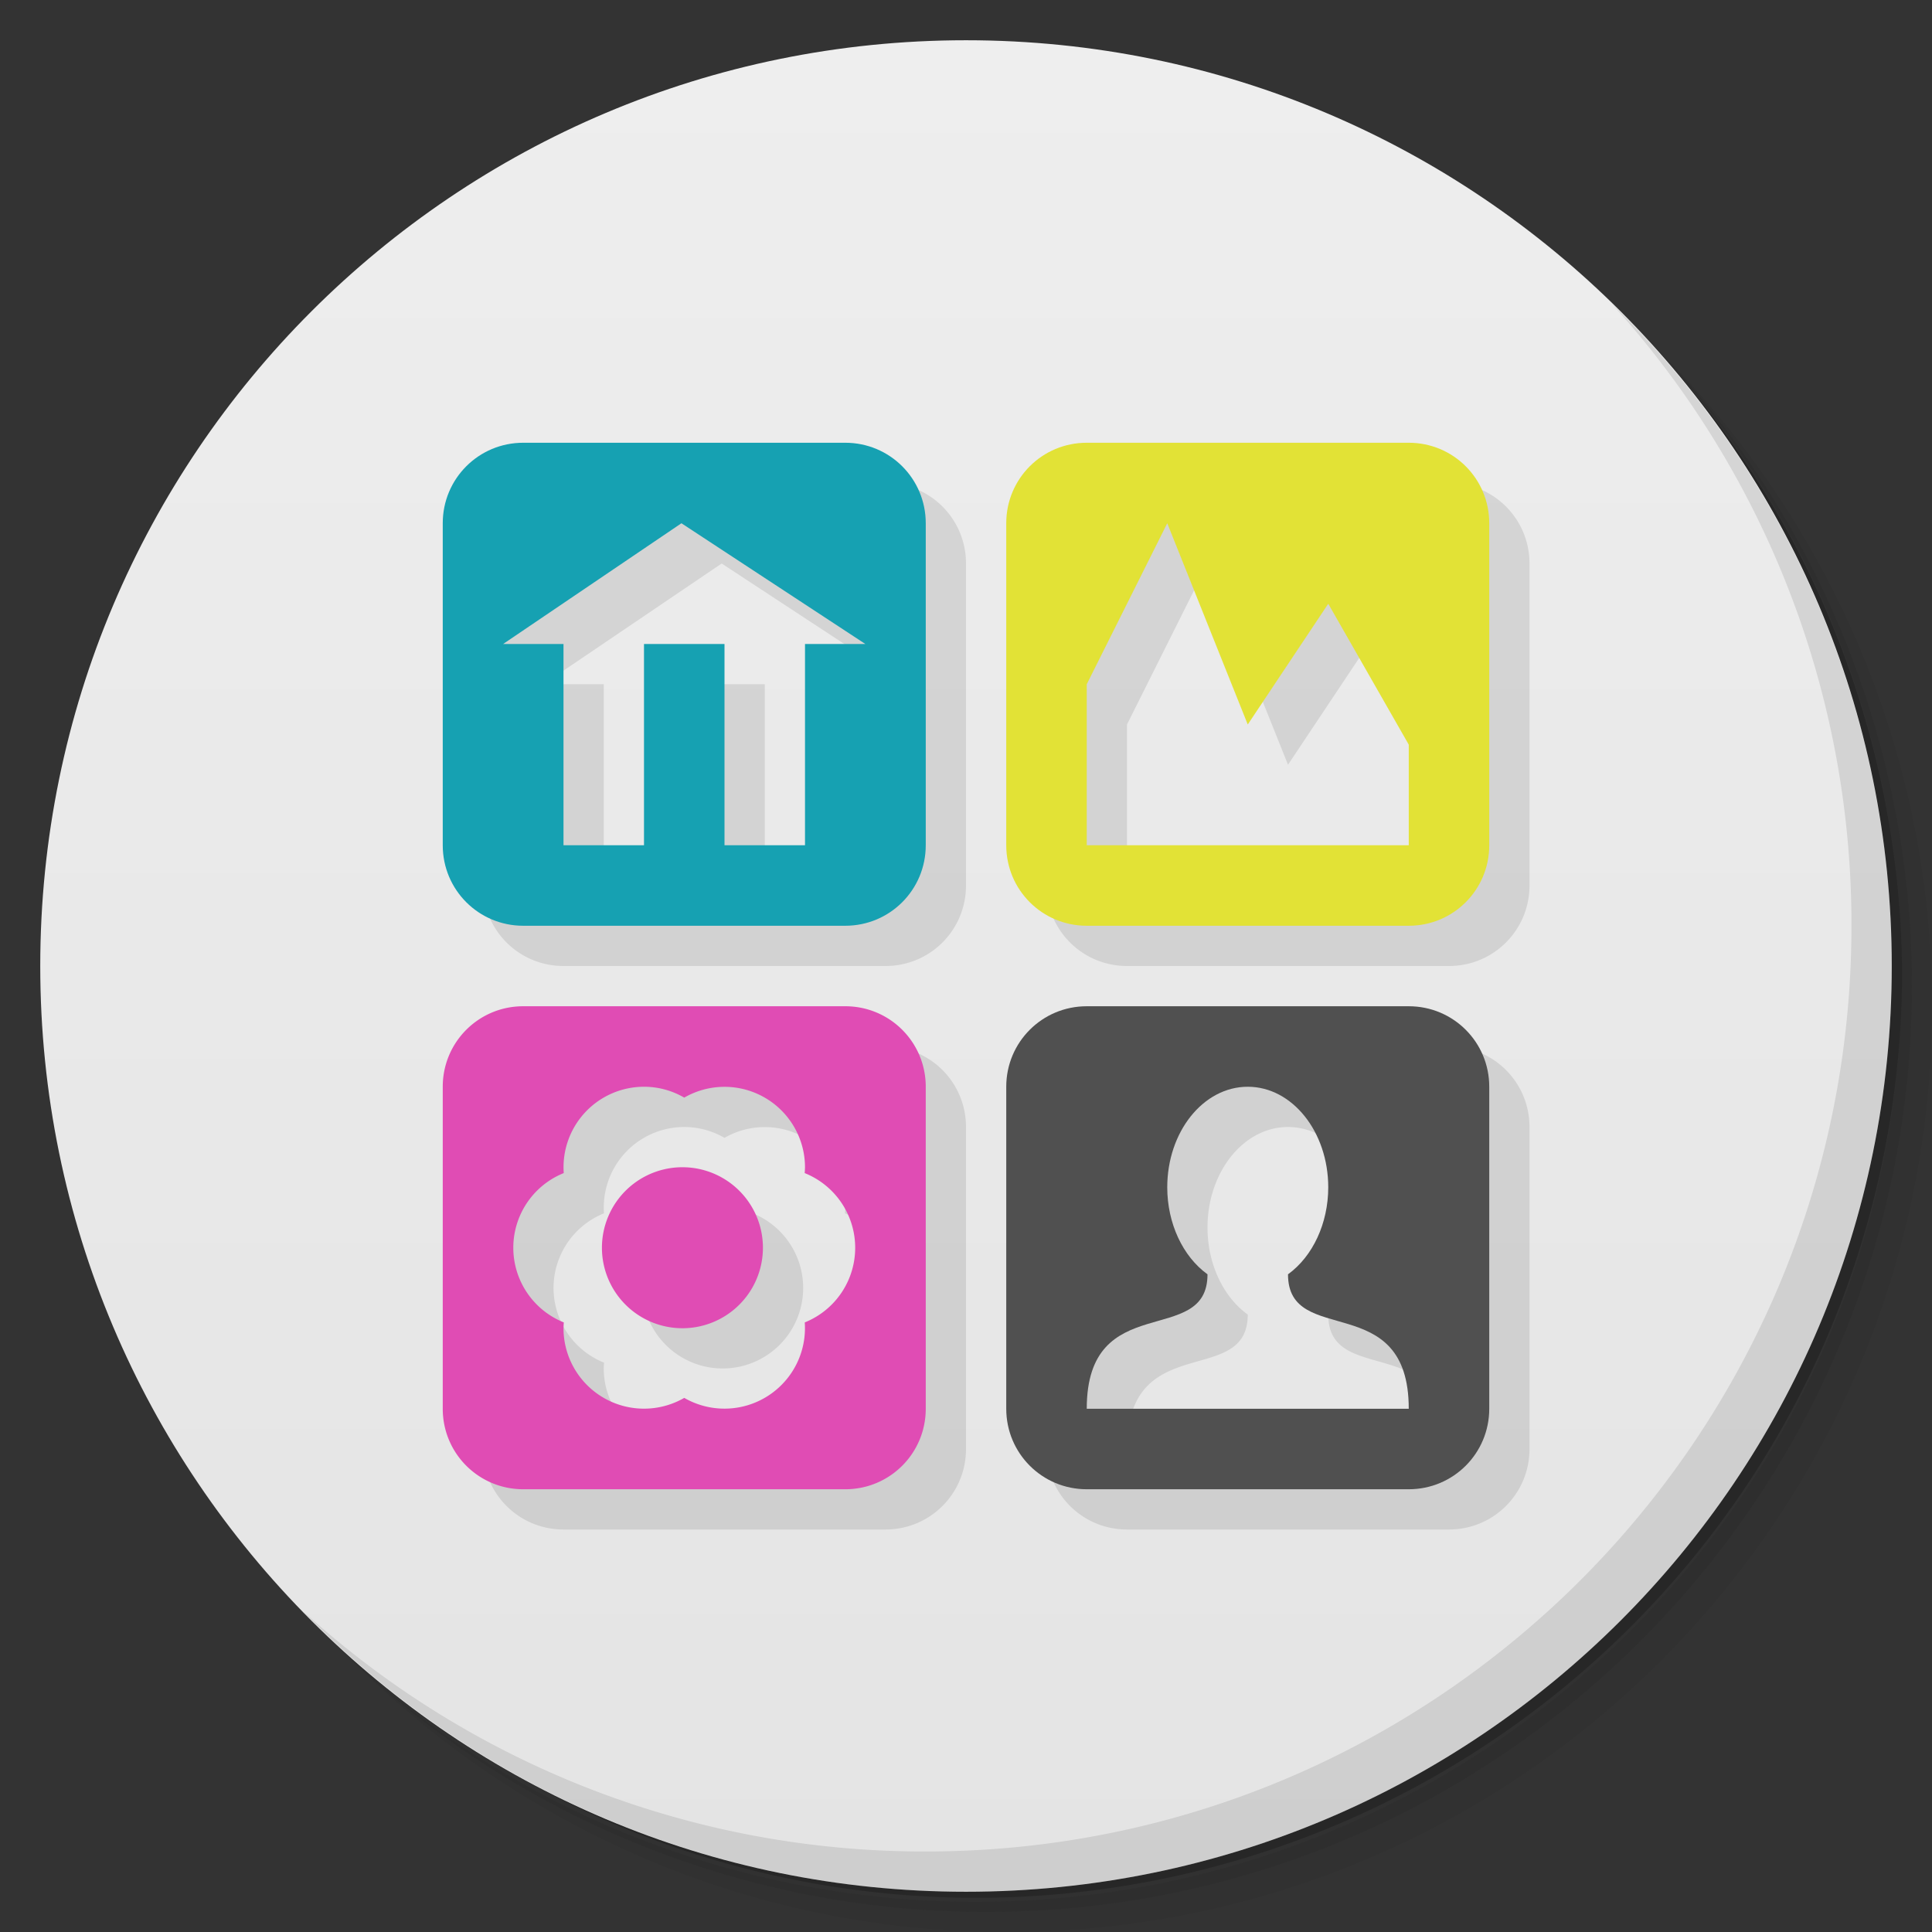 <svg xmlns="http://www.w3.org/2000/svg" viewBox="0 0 48 48">
  <rect x="0" y="0" width="48" height="48" fill="#333333" stroke="none"/>
  <defs>
    <linearGradient id="a" x1="1" x2="47" gradientUnits="userSpaceOnUse" gradientTransform="rotate(-90 24 24)">
      <stop stop-color="#e4e4e4"/>
      <stop offset="1" stop-color="#eee"/>
    </linearGradient>
  </defs>
  <path d="M36.31 5c5.859 4.062 9.688 10.831 9.688 18.5 0 12.426-10.07 22.5-22.5 22.5-7.669 0-14.438-3.828-18.5-9.688a23.24 23.24 0 0 0 3.781 4.969 22.923 22.923 0 0 0 15.469 5.969c12.703 0 23-10.298 23-23a22.92 22.92 0 0 0-5.969-15.469A23.216 23.216 0 0 0 36.31 5zm4.969 3.781A22.911 22.911 0 0 1 47.498 24.5c0 12.703-10.297 23-23 23a22.909 22.909 0 0 1-15.719-6.219C12.939 45.425 18.662 48 24.998 48c12.703 0 23-10.298 23-23 0-6.335-2.575-12.06-6.719-16.219z" opacity=".05"/>
  <path d="M41.28 8.781a22.923 22.923 0 0 1 5.969 15.469c0 12.703-10.297 23-23 23A22.92 22.92 0 0 1 8.78 41.281 22.911 22.911 0 0 0 24.499 47.5c12.703 0 23-10.298 23-23A22.909 22.909 0 0 0 41.28 8.781z" opacity=".1"/>
  <path d="M31.25 2.375C39.865 5.529 46 13.792 46 23.505c0 12.426-10.07 22.5-22.5 22.5-9.708 0-17.971-6.135-21.12-14.75a23 23 0 0 0 44.875-7 23 23 0 0 0-16-21.875z" opacity=".2"/>
  <path d="M24 1c12.703 0 23 10.297 23 23S36.703 47 24 47 1 36.703 1 24 11.297 1 24 1z" fill="url(#a)"/>
  <path d="M40.03 7.531A22.922 22.922 0 0 1 45.999 23c0 12.703-10.297 23-23 23A22.92 22.92 0 0 1 7.53 40.031C11.708 44.322 17.54 47 23.999 47c12.703 0 23-10.298 23-23 0-6.462-2.677-12.291-6.969-16.469z" opacity=".1"/>
  <path d="M14 12c-1.108 0-2 .892-2 2v8c0 1.108.892 2 2 2h8c1.108 0 2-.892 2-2v-8c0-1.108-.892-2-2-2h-8zm14 0c-1.108 0-2 .892-2 2v8c0 1.108.892 2 2 2h8c1.108 0 2-.892 2-2v-8c0-1.108-.892-2-2-2h-8zm-10.07 2l4.57 3H21v5h-2v-5h-2v5h-2v-5h-1.5l4.43-3zM30 14l2 5 2-3 2 3.5V22h-8v-4l2-4zM14 26c-1.108 0-2 .892-2 2v8c0 1.108.892 2 2 2h8c1.108 0 2-.892 2-2v-8c0-1.108-.892-2-2-2h-8zm14 0c-1.108 0-2 .892-2 2v8c0 1.108.892 2 2 2h8c1.108 0 2-.892 2-2v-8c0-1.108-.892-2-2-2h-8zm-11 2c.351 0 .696.093 1 .27A2 2 0 0 1 21 30a1.785 1.785 0 0 1-.008.145 1.999 1.999 0 0 1 .002 3.71A2 2 0 0 1 18 35.73 2 2 0 0 1 15 34c.001-.048.004-.096.008-.145a1.999 1.999 0 0 1-.002-3.71A2 2 0 0 1 17 28zm15 0c1.105 0 2 1.119 2 2.5-.001.891-.383 1.714-1 2.16 0 1.84 3 .346 3 3.34h-8c0-2.994 3-1.5 3-3.34-.617-.446-.999-1.269-1-2.16 0-1.381.895-2.5 2-2.5m-14 2a2 2 0 1 0-.001 3.999A2 2 0 0 0 18 30z" opacity=".1"/>
  <path d="M13 11c-1.108 0-2 .892-2 2v8c0 1.108.892 2 2 2h8c1.108 0 2-.892 2-2v-8c0-1.108-.892-2-2-2h-8zm3.93 2l4.57 3H20v5h-2v-5h-2v5h-2v-5h-1.5l4.43-3z" fill="#16a1b2"/>
  <path d="M27 11c-1.108 0-2 .892-2 2v8c0 1.108.892 2 2 2h8c1.108 0 2-.892 2-2v-8c0-1.108-.892-2-2-2h-8zm2 2l2 5 2-3 2 3.5V21h-8v-4l2-4z" fill="#e2e236"/>
  <path d="M27 25c-1.108 0-2 .892-2 2v8c0 1.108.892 2 2 2h8c1.108 0 2-.892 2-2v-8c0-1.108-.892-2-2-2h-8zm4 2c1.105 0 2 1.119 2 2.5-.001.891-.383 1.714-1 2.16 0 1.84 3 .346 3 3.34h-8c0-2.994 3-1.5 3-3.34-.617-.446-.999-1.269-1-2.16 0-1.381.895-2.5 2-2.5z" fill="#505050"/>
  <path d="M13 25c-1.108 0-2 .892-2 2v8c0 1.108.892 2 2 2h8c1.108 0 2-.892 2-2v-8c0-1.108-.892-2-2-2h-8zm3 2c.351 0 .696.093 1 .27A2 2 0 0 1 20 29a2.391 2.391 0 0 1-.008.145 1.999 1.999 0 0 1 .002 3.71A2 2 0 0 1 17 34.73 2 2 0 0 1 14 33c.001-.048.004-.096.008-.145a1.999 1.999 0 0 1-.002-3.71A2 2 0 0 1 16 27zm1 2a2 2 0 1 0-.001 3.999A2 2 0 0 0 17 29z" fill="#e04cb4"/>
</svg>
